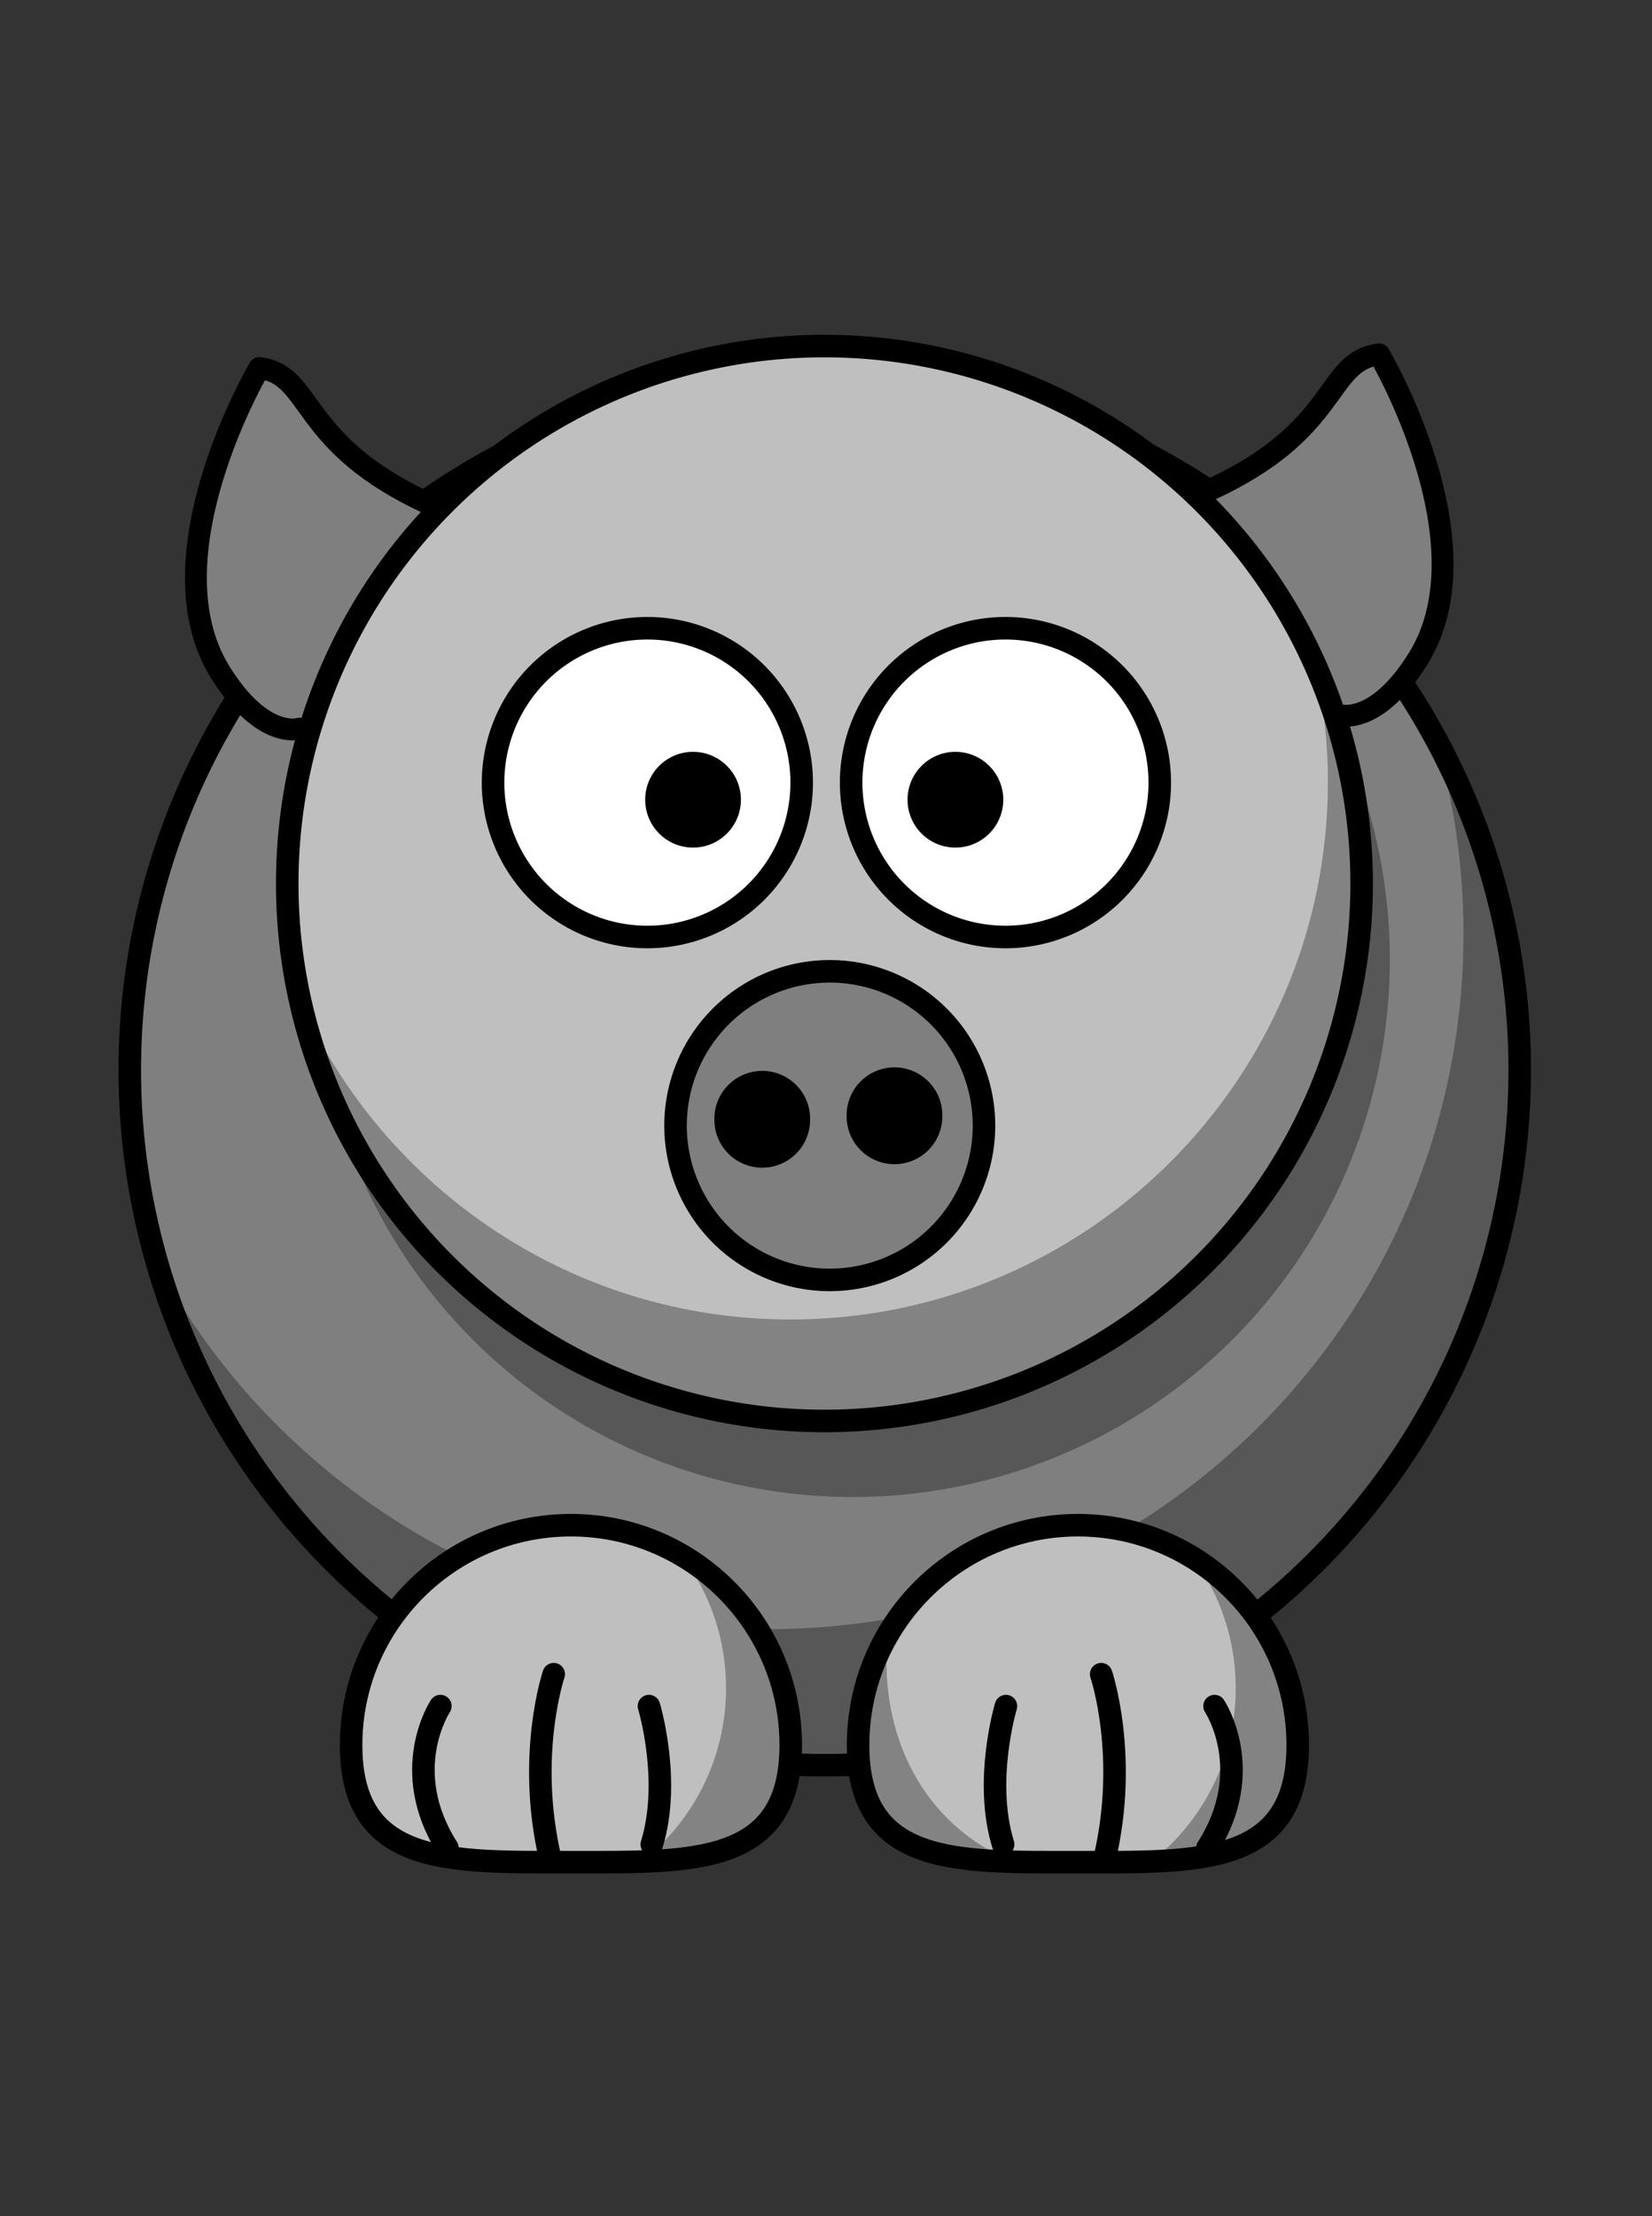 <?xml version="1.0" encoding="UTF-8" standalone="no"?>
<svg
   xmlns:dc="http://purl.org/dc/elements/1.1/"
   xmlns:cc="http://creativecommons.org/ns#"
   xmlns:rdf="http://www.w3.org/1999/02/22-rdf-syntax-ns#"
   xmlns:svg="http://www.w3.org/2000/svg"
   xmlns="http://www.w3.org/2000/svg"
   xmlns:sodipodi="http://sodipodi.sourceforge.net/DTD/sodipodi-0.dtd"
   xmlns:inkscape="http://www.inkscape.org/namespaces/inkscape"
   viewBox="0 0 293.332 393.308"
   id="svg6925"
   version="1.1"
   inkscape:version="0.91+devel+osxmenu r12859"
   sodipodi:docname="AnimalPigGrey.svg">
  <rect x="0" y="0" width="293.332" height="393.308" fill="#333333" stroke="none"/>
  <defs
     id="defs6985" />
  <sodipodi:namedview
     pagecolor="#ffffff"
     bordercolor="#666666"
     borderopacity="1"
     objecttolerance="10"
     gridtolerance="10"
     guidetolerance="10"
     inkscape:pageopacity="0"
     inkscape:pageshadow="2"
     inkscape:window-width="762"
     inkscape:window-height="525"
     id="namedview6983"
     showgrid="false"
     inkscape:zoom="1.3"
     inkscape:cx="146.66617"
     inkscape:cy="197.03862"
     inkscape:window-x="0"
     inkscape:window-y="23"
     inkscape:window-maximized="0"
     inkscape:current-layer="g6927" />
  <g
     transform="translate(-179.079,-298.514)"
     id="g6927">
    <path
       d="m403.523,522.305a67.988,67.988 0 1,1 -135.977,0 67.988,67.988 0 1,1 135.977,0z"
       fill="#ff8080"
       stroke="#000"
       stroke-linecap="round"
       stroke-linejoin="round"
       stroke-width="2.204"
       transform="matrix(1.815,0,0,1.815,-283.471,-459.576)"
       id="path6929"
       style="fill:#7f7f7f;fill-opacity:1" />
    <path
       d="m403.523,522.305a67.988,67.988 0 1,1 -135.977,0 67.988,67.988 0 1,1 135.977,0z"
       fill-opacity=".314"
       transform="matrix(1.403,0,0,1.403,-140.286,-263.972)"
       id="path6931" />
    <path
       d="m434.031,429.688c3.202,10.975 4.906,22.589 4.906,34.594 1e-005,68.109-55.266,123.375-123.375,123.375-46.825,0-87.598-26.132-108.5-64.594 15.023,51.2 62.367,88.625 118.406,88.625 68.109,0 123.375-55.266 123.375-123.375 0-21.21-5.373-41.186-14.812-58.625z"
       fill-opacity=".314"
       id="path6933" />
    <path
       d="m409.504,608.239c0,21.545-17.486,20.774-39.03,20.774s-39.03.771-39.03-20.774 17.486-39.03 39.03-39.03 39.03,17.486 39.03,39.03z"
       fill="#faa"
       stroke="#000"
       stroke-linecap="round"
       stroke-linejoin="round"
       stroke-width="4"
       id="path6935"
       style="fill:#bfbfbf;fill-opacity:1" />
    <path
       d="m319.482,608.239c0,21.545-17.486,20.774-39.03,20.774-11.98,0-22.705.238-29.866-3.254-5.718-2.788-9.164-7.955-9.164-17.52 0-21.545 17.486-39.03 39.03-39.03s39.03,17.486 39.03,39.03z"
       fill="#faa"
       stroke="#000"
       stroke-linecap="round"
       stroke-linejoin="round"
       stroke-width="4"
       id="path6937"
       style="fill:#bfbfbf;fill-opacity:1" />
    <g
       transform="matrix(-1,0,0,1,652.151,-2.828)"
       id="g6939">
      <path
         d="m357.342,628.694c-3.503-11.331.5-24.551.5-24.551"
         fill="none"
         stroke="#000"
         stroke-linecap="round"
         stroke-width="4"
         id="path6941" />
      <path
         d="m375.367,631.212c4.293-18.256-.613-32.735-.613-32.735"
         fill="none"
         stroke="#000"
         stroke-linecap="round"
         stroke-width="4"
         id="path6943" />
      <path
         d="m393.621,629.324c8.813-13.849 1.259-25.181 1.259-25.181"
         fill="none"
         stroke="#000"
         stroke-linecap="round"
         stroke-width="4"
         id="path6945" />
    </g>
    <path
       d="m393.675,385.564c23.547-10.681 20.574-22.937 30.291-24.158 0,0 19.749,33.401 6.926,54.008-7.551,12.135-14.071,9.995-14.071,9.995"
       fill="#ff8080"
       stroke="#000"
       stroke-linecap="round"
       stroke-linejoin="round"
       stroke-width="3.876"
       id="path6947"
       style="fill:#7f7f7f;fill-opacity:1" />
    <path
       d="m255.414,387.989c-23.547-10.681-20.574-22.937-30.291-24.158 0,0-19.749,33.401-6.926,54.008 7.551,12.135 14.071,9.995 14.071,9.995"
       fill="#ff8080"
       stroke="#000"
       stroke-linecap="round"
       stroke-linejoin="round"
       stroke-width="3.876"
       id="path6949"
       style="fill:#7f7f7f;fill-opacity:1" />
    <path
       d="m403.523,522.305a67.988,67.988 0 1,1 -135.977,0 67.988,67.988 0 1,1 135.977,0z"
       fill="#faa"
       stroke="#000"
       stroke-linecap="round"
       stroke-linejoin="round"
       stroke-width="2.851"
       transform="matrix(1.403,0,0,1.403,-145.286,-277.472)"
       id="path6951"
       style="fill:#bfbfbf;fill-opacity:1" />
    <path
       d="m233.438,117.75c1.526,6.769 2.344,13.803 2.344,21.031 0,52.653-42.753,95.406-95.406,95.406-38.776,0-72.153-23.191-87.062-56.438 9.555,42.587 47.605,74.438 93.062,74.438 52.653,0 95.406-42.753 95.406-95.406 0-13.912-2.983-27.11-8.344-39.031z"
       fill-opacity=".314"
       transform="translate(179.079,298.514)"
       id="path6953" />
    <path
       d="m403.523,522.305a67.988,67.988 0 1,1 -135.977,0 67.988,67.988 0 1,1 135.977,0z"
       fill="#fff"
       stroke="#000"
       stroke-linecap="round"
       stroke-linejoin="round"
       stroke-width="9.931"
       transform="matrix(.403,0,0,.403,158.808,226.927)"
       id="path6955" />
    <path
       d="m403.523,522.305a67.988,67.988 0 1,1 -135.977,0 67.988,67.988 0 1,1 135.977,0z"
       fill="#fff"
       stroke="#000"
       stroke-linecap="round"
       stroke-linejoin="round"
       stroke-width="9.931"
       transform="matrix(.403,0,0,.403,222.39,226.927)"
       id="path6957" />
    <path
       d="m403.523,522.305a67.988,67.988 0 1,1 -135.977,0 67.988,67.988 0 1,1 135.977,0z"
       transform="matrix(.125,0,0,.125,260.196,375.16)"
       id="path6959" />
    <path
       d="m403.523,522.305a67.988,67.988 0 1,1 -135.977,0 67.988,67.988 0 1,1 135.977,0z"
       transform="matrix(.125,0,0,.125,306.781,375.16)"
       id="path6961" />
    <path
       d="m390.969,575.031c4.723,6.48 7.531,14.467 7.531,23.094 1e-005,12.466-5.835,23.559-14.906,30.75 15.081-.573 25.906-3.694 25.906-20.625 0-14.032-7.407-26.34-18.531-33.219z"
       fill-opacity=".314"
       id="path6963" />
    <g
       transform="translate(-.147,-2.828)"
       id="g6965">
      <path
         d="m357.342,628.694c-3.503-11.331.5-24.551.5-24.551"
         fill="none"
         stroke="#000"
         stroke-linecap="round"
         stroke-width="4"
         id="path6967" />
      <path
         d="m375.367,631.212c4.293-18.256-.613-32.735-.613-32.735"
         fill="none"
         stroke="#000"
         stroke-linecap="round"
         stroke-width="4"
         id="path6969" />
      <path
         d="m393.621,629.324c8.813-13.849 1.259-25.181 1.259-25.181"
         fill="none"
         stroke="#000"
         stroke-linecap="round"
         stroke-width="4"
         id="path6971" />
    </g>
    <path
       d="m300.469,575.031c4.723,6.48 7.531,14.467 7.531,23.094 1e-005,12.466-5.835,23.559-14.906,30.75 15.081-.573 25.906-3.694 25.906-20.625 0-14.032-7.407-26.34-18.531-33.219z"
       fill-opacity=".314"
       id="path6973" />
    <path
       d="m336.656,588.75c-3.313,5.735-5.219,12.406-5.219,19.5 0,17.505 11.553,20.263 27.438,20.688-15.78-6.578-23.805-22.208-22.219-40.188z"
       fill-opacity=".314"
       id="path6975" />
    <path
       d="m353.797,498.29a27.384,27.384 0 0,1 -54.768,0 27.384,27.384 0 1,1 54.768,0z"
       fill="#ff8080"
       stroke="#000"
       stroke-linecap="round"
       stroke-linejoin="round"
       stroke-width="4"
       id="path6977"
       style="fill:#7f7f7f;fill-opacity:1" />
    <path
       d="m322.923,497.168a8.499,8.499 0 1,1 -16.997,0 8.499,8.499 0 1,1 16.997,0z"
       id="path6979" />
    <path
       d="m346.403,496.544a8.499,8.499 0 1,1 -16.997,0 8.499,8.499 0 1,1 16.997,0z"
       id="path6981" />
  </g>
</svg>
